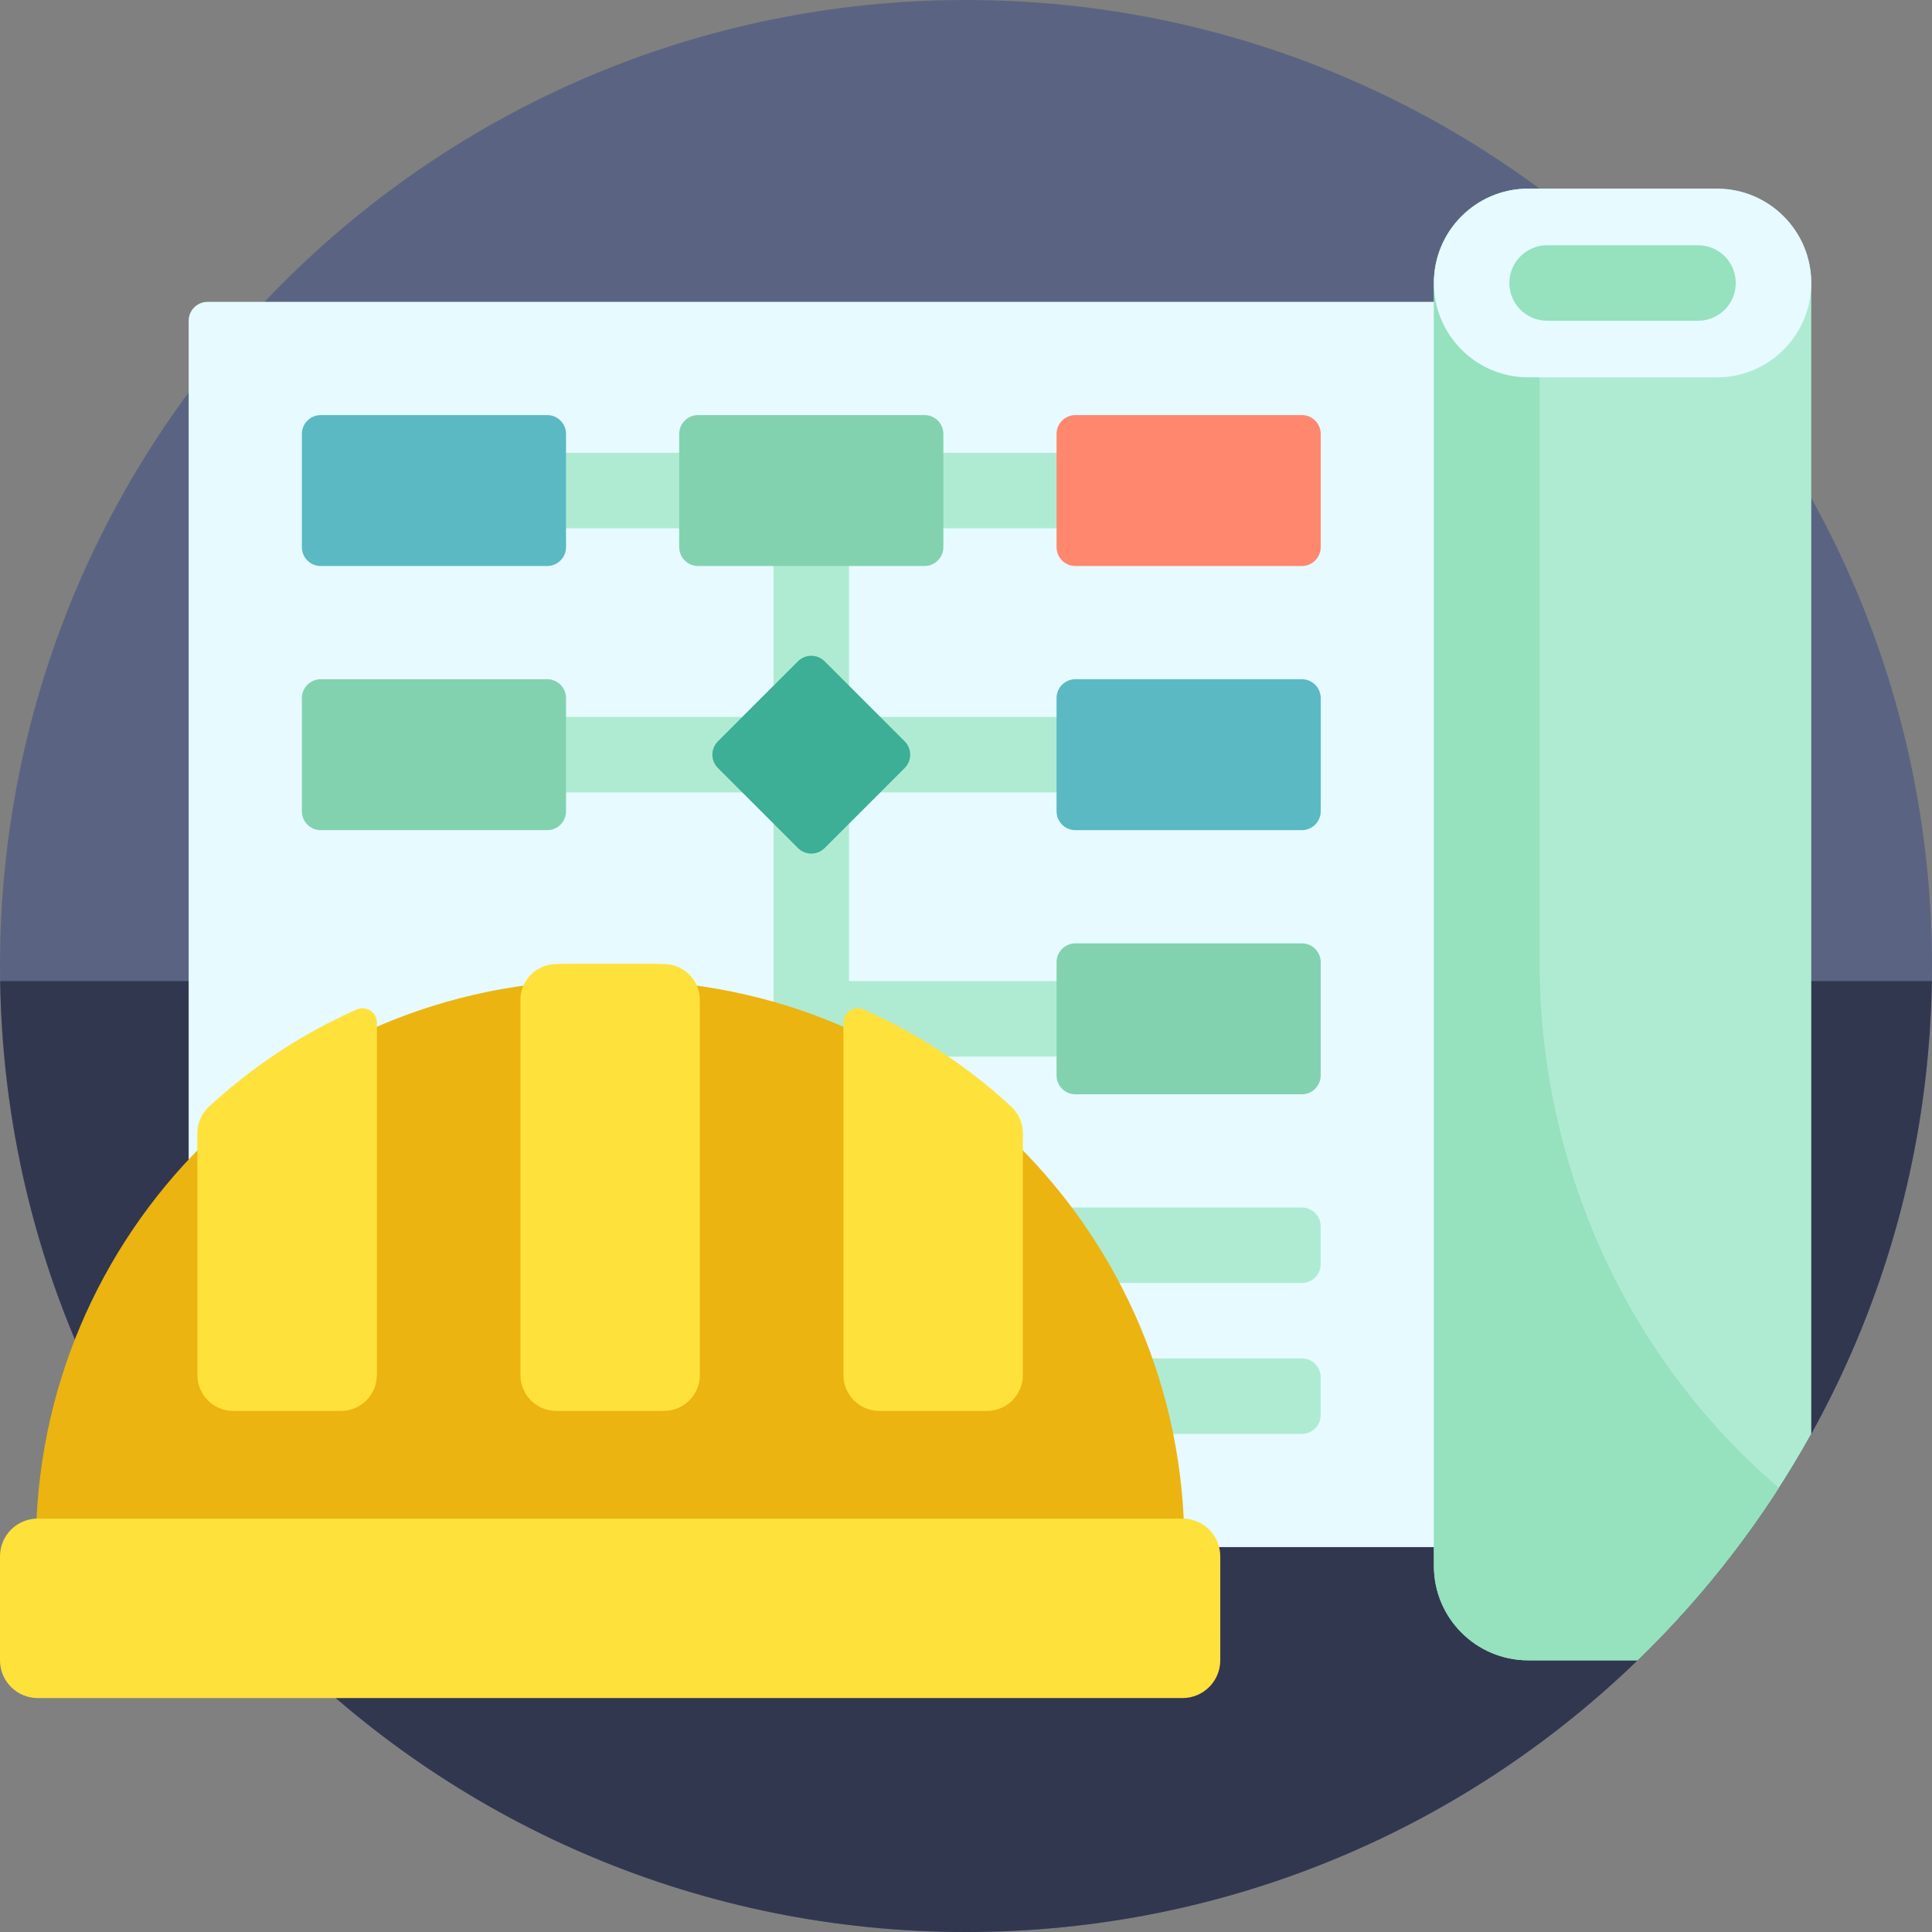 <svg version="1.1" id="Capa_1" xmlns="http://www.w3.org/2000/svg" xmlns:xlink="http://www.w3.org/1999/xlink" x="0px" y="0px" viewBox="0 0 512 512" width="24px" height="24px" style="enable-background:new 0 0 512 512;" xml:space="preserve">
	<rect x="0" y="0" width="512" height="512" fill="#808080" stroke="none"/>
	<path style="fill:#5A6482;" d="M512,256c0,141.385-114.615,256-256,256S0,397.385,0,256S114.615,0,256,0S512,114.615,512,256z"/>
	<path style="fill:#323750;" d="M511.949,260C509.809,399.538,396.048,512,256,512S2.191,399.538,0.051,260H511.949z"/>
	<path style="fill:#E6FAFF;" d="M440,85v320c0,2.761-2.239,5-5,5H55c-2.761,0-5-2.239-5-5V85c0-2.761,2.239-5,5-5h380
	C437.761,80,440,82.239,440,85z"/>
	<g>
		<path style="fill:#AFEBD2;" d="M210,280v-10h-5v-60H100v-20h105v-50H100c-5.523,0-10-4.477-10-10c0-5.523,4.477-10,10-10h105h20
		h105c5.523,0,10,4.477,10,10c0,5.523-4.477,10-10,10H225v50h105v20H225v50h105v20H210z M345,360H235c-2.761,0-5,2.239-5,5v10
		c0,2.761,2.239,5,5,5h110c2.761,0,5-2.239,5-5v-10C350,362.239,347.761,360,345,360z M345,320H235c-2.761,0-5,2.239-5,5v10
		c0,2.761,2.239,5,5,5h110c2.761,0,5-2.239,5-5v-10C350,322.239,347.761,320,345,320z"/>
		<path style="fill:#AFEBD2;" d="M480,75v57.004V205v174.996c-12.339,22.242-27.89,42.452-46.033,60.004H405
		c-13.807,0-25-11.193-25-25V205V75l0,0c0-3.452,0.699-6.74,1.965-9.731c0.474-1.122,1.028-2.201,1.655-3.232
		c0.417-0.687,0.867-1.353,1.347-1.995c0.72-0.963,1.508-1.871,2.356-2.72c0.565-0.565,1.158-1.104,1.775-1.614
		C393.419,52.142,398.959,50,405,50h2.992H455C468.807,50,480,61.193,480,75z"/>
	</g>
	<path style="fill:#5AB9C3;" d="M150,115v30c0,2.761-2.239,5-5,5H85c-2.761,0-5-2.239-5-5v-30c0-2.761,2.239-5,5-5h60
	C147.761,110,150,112.239,150,115z M345,180h-60c-2.761,0-5,2.239-5,5v30c0,2.761,2.239,5,5,5h60c2.761,0,5-2.239,5-5v-30
	C350,182.239,347.761,180,345,180z"/>
	<path style="fill:#FF876E;" d="M345,150h-60c-2.761,0-5-2.239-5-5v-30c0-2.761,2.239-5,5-5h60c2.761,0,5,2.239,5,5v30
	C350,147.761,347.761,150,345,150z"/>
	<path style="fill:#82D2AF;" d="M250,115v30c0,2.761-2.239,5-5,5h-60c-2.761,0-5-2.239-5-5v-30c0-2.761,2.239-5,5-5h60
	C247.761,110,250,112.239,250,115z M145,180H85c-2.761,0-5,2.239-5,5v30c0,2.761,2.239,5,5,5h60c2.761,0,5-2.239,5-5v-30
	C150,182.239,147.761,180,145,180z M345,250h-60c-2.761,0-5,2.239-5,5v30c0,2.761,2.239,5,5,5h60c2.761,0,5-2.239,5-5v-30
	C350,252.239,347.761,250,345,250z"/>
	<path style="fill:#3CAF96;" d="M190.251,196.464l21.213-21.213c1.953-1.953,5.118-1.953,7.071,0l21.213,21.213
	c1.953,1.953,1.953,5.118,0,7.071l-21.213,21.213c-1.953,1.953-5.118,1.953-7.071,0l-21.213-21.213
	C188.299,201.583,188.299,198.417,190.251,196.464z"/>
	<path style="fill:#96E1BE;" d="M471.423,394.313c-10.711,16.649-23.289,31.981-37.456,45.687H433h-28c-13.807,0-25-11.193-25-25V250
	V75c0-13.807,11.193-25,25-25h2.992c2.812,2.079,5.578,4.217,8.3,6.406C411.203,60.983,408,67.616,408,75v179.889
	c0,52.213,21.731,102.36,60.732,137.075C469.621,392.755,470.518,393.538,471.423,394.313z"/>
	<path style="fill:#E6FAFF;" d="M455,100h-50c-13.807,0-25-11.193-25-25l0,0c0-13.807,11.193-25,25-25h50c13.807,0,25,11.193,25,25
	l0,0C480,88.807,468.807,100,455,100z"/>
	<path style="fill:#96E1BE;" d="M450,85h-40c-5.523,0-10-4.477-10-10l0,0c0-5.523,4.477-10,10-10h40c5.523,0,10,4.477,10,10l0,0
	C460,80.523,455.523,85,450,85z"/>
	<path style="fill:#EBB410;" d="M313.871,409.775v11.691H9.511v-11.691c0-82.843,67.157-150,150-150h4.36
	C246.714,259.775,313.871,326.932,313.871,409.775z"/>
	<path style="fill:#FFE13C;" d="M323.382,412.444V440c0,5.523-4.477,10-10,10H10c-5.523,0-10-4.477-10-10v-27.556
	c0-5.523,4.477-10,10-10h303.382C318.905,402.444,323.382,406.921,323.382,412.444z M147.424,373.91h28.534
	c5.253,0,9.511-4.258,9.511-9.511v-99.397c0-5.142-4.086-9.332-9.224-9.512c-1.674-0.059-3.355-0.088-5.043-0.088H152.18
	c-1.688,0-3.369,0.03-5.042,0.088c-5.138,0.18-9.224,4.371-9.224,9.512v99.397C137.913,369.652,142.171,373.91,147.424,373.91z
	 M61.823,373.91h28.534c5.253,0,9.511-4.258,9.511-9.511V271.01c0-2.733-2.808-4.6-5.308-3.495
	c-14.485,6.404-27.7,15.152-39.175,25.756c-1.956,1.808-3.074,4.349-3.074,7.013v64.115C52.312,369.652,56.57,373.91,61.823,373.91z
	 M233.025,373.91h28.534c5.253,0,9.511-4.258,9.511-9.511v-64.115c0-2.664-1.118-5.205-3.074-7.013
	c-11.474-10.605-24.69-19.352-39.175-25.756c-2.5-1.105-5.308,0.762-5.308,3.495v93.389
	C223.514,369.652,227.772,373.91,233.025,373.91z"/>
</svg>
